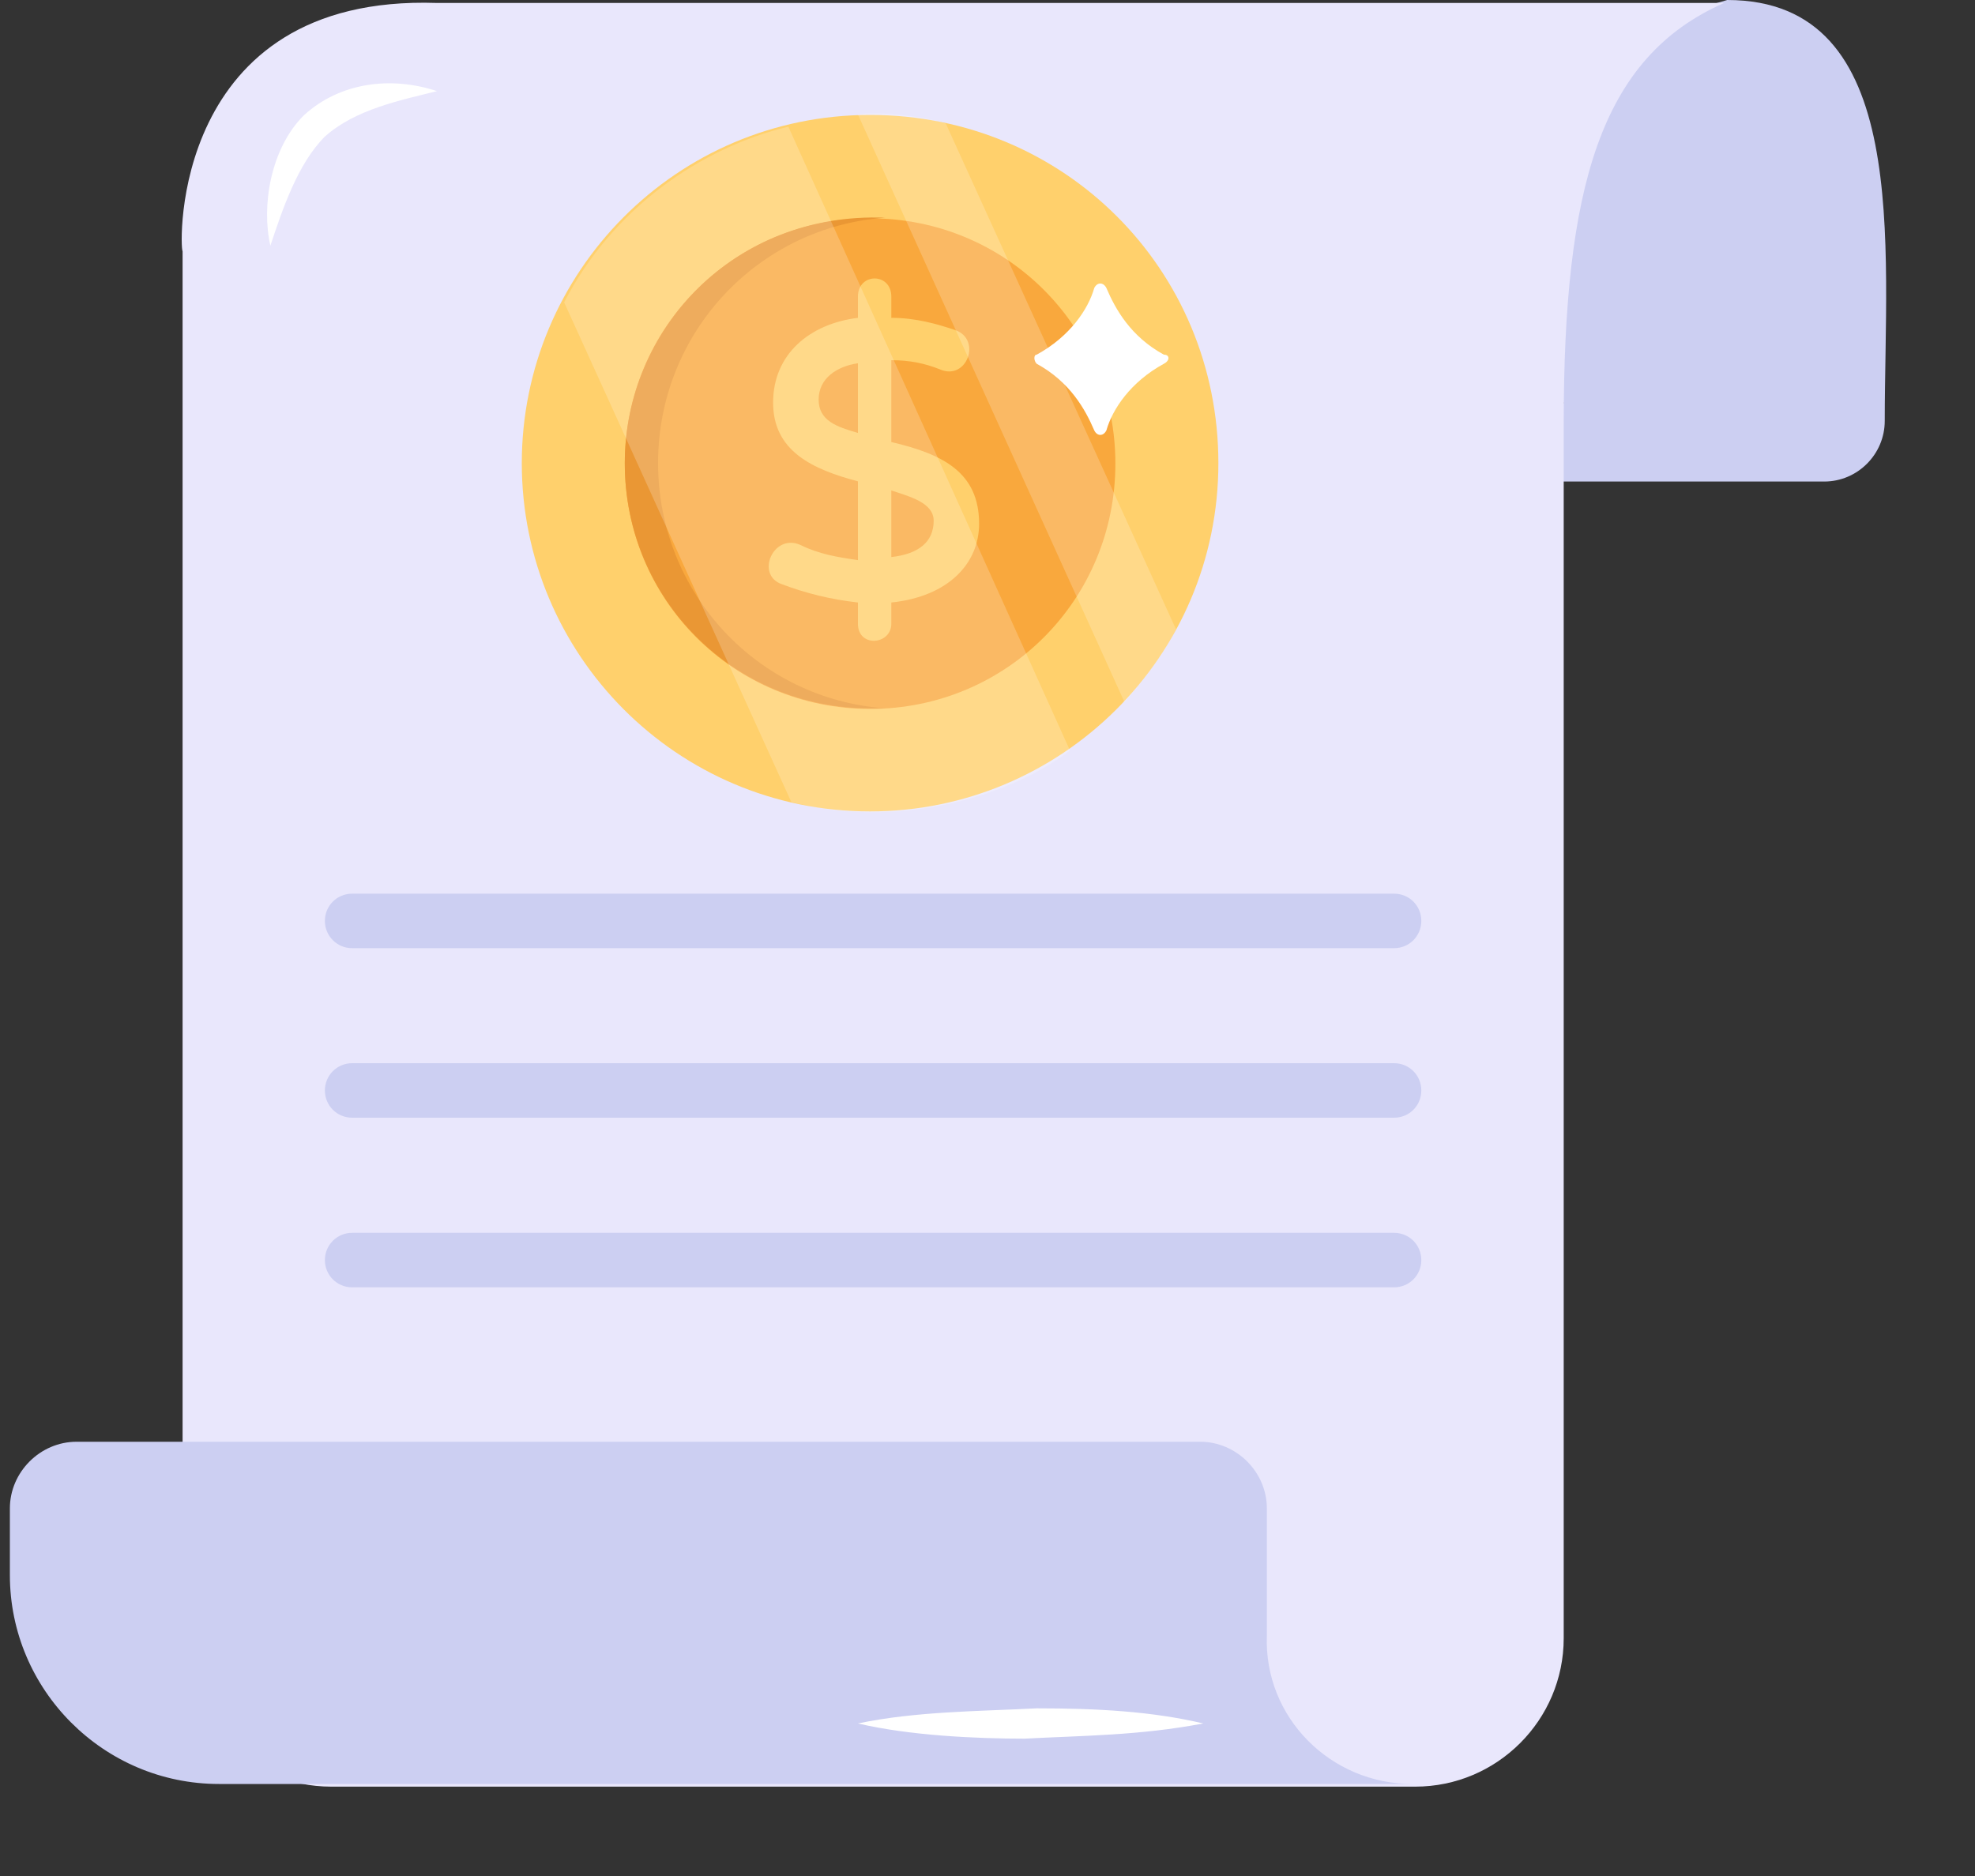<svg width="20" height="19" viewBox="0 0 20 19" fill="none" xmlns="http://www.w3.org/2000/svg">
<rect x="0" y="0" width="20" height="19" fill="#333333" stroke="none"/>
<path d="M15.835 4.079L15.467 4.877H18.473C18.81 4.877 19.086 4.601 19.086 4.263C19.086 2.484 19.362 0 17.491 0L16.54 0.276C16.54 0.276 14.976 0.828 14.884 0.951C14.792 1.073 14.271 2.362 14.209 2.668C14.117 2.975 15.835 4.079 15.835 4.079Z" fill="#CCCFF2"/>
<path d="M4.425 0.03H17.46C16.203 0.582 15.835 1.901 15.835 4.293V16.592C15.835 17.42 15.16 18.095 14.332 18.095H3.352C2.523 18.095 1.849 17.42 1.849 16.592V2.545C1.818 2.514 1.726 -0.062 4.425 0.03Z" fill="#E9E7FC"/>
<path d="M14.301 18.068H2.217C1.051 18.068 0.1 17.117 0.1 15.952V15.277C0.1 14.909 0.407 14.602 0.775 14.602H12.154C12.522 14.602 12.829 14.909 12.829 15.277V16.565C12.798 17.393 13.473 18.068 14.301 18.068ZM14.393 9.327C14.393 9.48 14.271 9.603 14.117 9.603H3.566C3.413 9.603 3.29 9.48 3.29 9.327C3.29 9.173 3.413 9.051 3.566 9.051H14.117C14.271 9.051 14.393 9.173 14.393 9.327ZM14.393 11.044C14.393 11.198 14.271 11.32 14.117 11.32H3.566C3.413 11.32 3.29 11.198 3.29 11.044C3.29 10.891 3.413 10.768 3.566 10.768H14.117C14.271 10.768 14.393 10.891 14.393 11.044ZM14.393 12.762C14.393 12.915 14.271 13.038 14.117 13.038H3.566C3.413 13.038 3.29 12.915 3.29 12.762C3.29 12.609 3.413 12.486 3.566 12.486H14.117C14.271 12.486 14.393 12.609 14.393 12.762Z" fill="#CCCFF2"/>
<path d="M12.338 4.691C12.338 6.654 10.743 8.218 8.811 8.218C6.848 8.218 5.284 6.624 5.284 4.691C5.284 2.759 6.848 1.164 8.811 1.164C10.774 1.164 12.338 2.728 12.338 4.691Z" fill="#FFD06C"/>
<path d="M6.327 4.695C6.327 6.076 7.431 7.18 8.811 7.18C10.191 7.18 11.295 6.076 11.295 4.695C11.295 3.315 10.191 2.211 8.811 2.211C7.431 2.211 6.327 3.315 6.327 4.695Z" fill="#F9A83D"/>
<path d="M9.026 4.477V3.648C9.21 3.648 9.363 3.679 9.516 3.74C9.792 3.863 9.946 3.434 9.67 3.342C9.486 3.28 9.271 3.219 9.026 3.219V3.004C9.026 2.759 8.688 2.759 8.688 3.004V3.219C8.198 3.28 7.829 3.587 7.829 4.078C7.829 4.569 8.228 4.753 8.688 4.875V5.673C8.474 5.642 8.29 5.611 8.105 5.519C7.829 5.397 7.645 5.826 7.921 5.918C8.167 6.01 8.412 6.071 8.688 6.102V6.317C8.688 6.562 9.026 6.532 9.026 6.317V6.102C9.608 6.041 9.915 5.703 9.915 5.305C9.915 4.783 9.547 4.599 9.026 4.477ZM9.026 4.967C9.21 5.029 9.455 5.09 9.455 5.274C9.455 5.489 9.302 5.611 9.026 5.642V4.967ZM8.29 4.047C8.29 3.832 8.474 3.71 8.688 3.679V4.385C8.474 4.323 8.29 4.262 8.29 4.047Z" fill="#FFD06C"/>
<path d="M8.964 7.174H8.811C7.431 7.174 6.327 6.07 6.327 4.69C6.327 3.34 7.431 2.144 8.964 2.205C7.676 2.297 6.664 3.371 6.664 4.69C6.664 6.009 7.676 7.082 8.964 7.174Z" fill="#EA9734"/>
<g opacity="0.2">
<path d="M10.835 7.601C10.191 8.092 9.056 8.398 8.013 8.122L5.713 3.062C6.204 2.111 7.093 1.497 7.983 1.283L10.835 7.601ZM11.909 6.374C11.786 6.619 11.602 6.865 11.387 7.11L8.688 1.16C8.841 1.129 9.302 1.16 9.578 1.252L11.909 6.374Z" fill="white"/>
</g>
<path d="M11.786 3.684C11.449 3.868 11.265 4.144 11.204 4.359C11.173 4.42 11.111 4.42 11.081 4.359C10.989 4.144 10.835 3.868 10.498 3.684C10.467 3.653 10.467 3.592 10.498 3.592C10.835 3.408 11.02 3.132 11.081 2.917C11.111 2.856 11.173 2.856 11.204 2.917C11.296 3.132 11.449 3.408 11.786 3.592C11.848 3.592 11.848 3.653 11.786 3.684ZM2.738 2.488C2.646 2.089 2.738 1.506 3.076 1.169C3.444 0.831 3.965 0.77 4.425 0.923C4.057 1.015 3.597 1.107 3.29 1.383C3.014 1.659 2.861 2.119 2.738 2.488ZM12.185 17.455C11.541 17.578 10.958 17.578 10.375 17.609C9.885 17.609 9.21 17.578 8.688 17.455C9.271 17.332 9.915 17.332 10.498 17.302C11.111 17.302 11.664 17.332 12.185 17.455Z" fill="white"/>
</svg>
